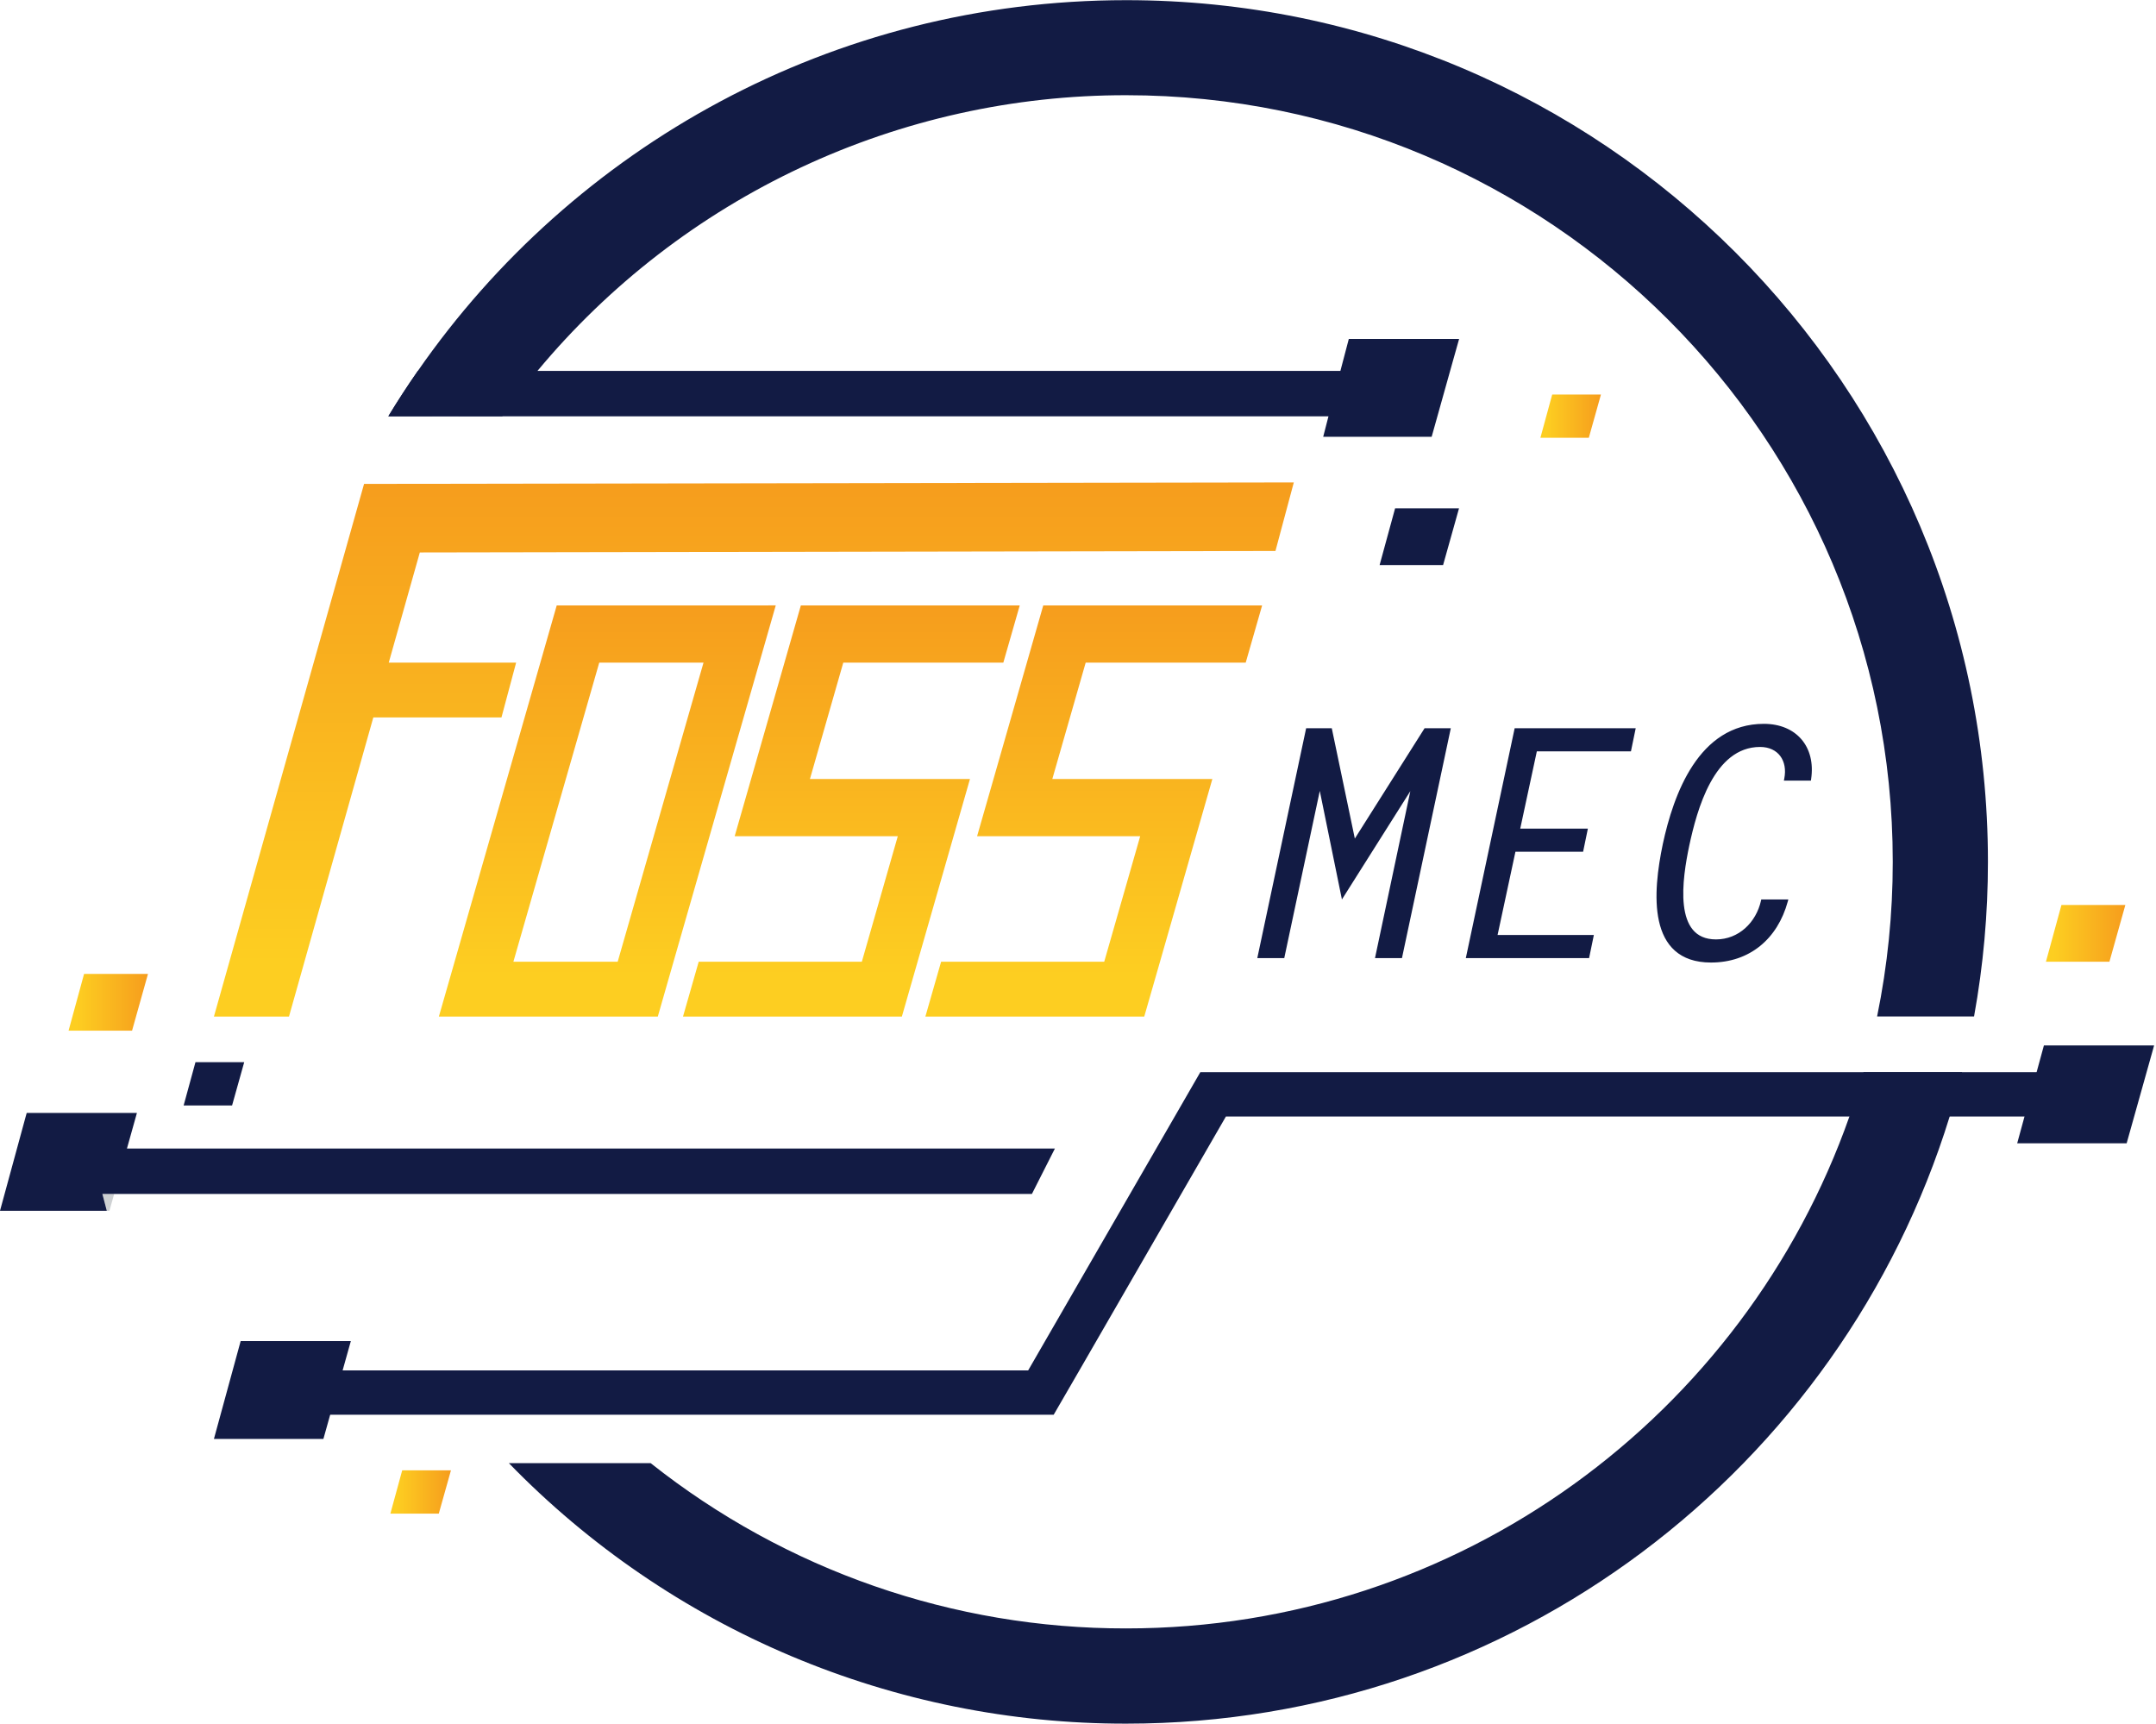<svg width="904" height="723" viewBox="0 0 904 723" fill="none" xmlns="http://www.w3.org/2000/svg">
<path d="M781.369 449.551H822.689C821.129 455.821 819.379 462.001 817.489 468.131C771.959 615.571 634.589 722.691 472.199 722.691C423.938 722.752 376.156 713.114 331.692 694.35C287.227 675.586 246.986 648.079 213.359 613.461H272.809C329.519 658.446 399.804 682.876 472.189 682.761C612.269 682.761 731.429 593.161 775.449 468.131C777.596 462.024 779.569 455.831 781.369 449.551Z" fill="#121B44"/>
<path d="M162.811 174.56C166.744 168.067 170.864 161.734 175.171 155.56C240.411 61.56 349.101 0.07 472.171 0.07C671.811 0.03 833.531 161.8 833.531 361.33C833.539 383.078 831.591 404.782 827.711 426.18H787.061C791.435 404.841 793.633 383.113 793.621 361.33C793.621 183.82 649.721 39.92 472.201 39.92C425.089 39.874 378.547 50.209 335.882 70.188C293.218 90.168 255.479 119.303 225.351 155.52C220.211 161.68 215.304 168.014 210.631 174.52L162.811 174.56Z" fill="#121B44"/>
<path d="M176.029 231.631L162.999 277.83H216.409L210.259 300.811H156.529L121.169 426.221H89.699L144.549 231.631L152.649 202.891L542.489 202.271L534.789 231.01L176.029 231.631Z" fill="url(#paint0_linear_480_3)"/>
<path d="M233.43 253.85L226.56 277.85L190.61 403.24L184.01 426.24H275.81L282.4 403.24L318.4 277.83L325.27 253.83L233.43 253.85ZM258.99 403.24H215.26L251.26 277.83H294.98L258.99 403.24Z" fill="url(#paint1_linear_480_3)"/>
<path d="M353.581 277.831L339.601 326.631H406.701L399.831 350.601L384.741 403.241L378.151 426.221H286.381L292.961 403.241H361.361L376.441 350.601H308.051L314.931 326.631L328.921 277.831L335.791 253.851H427.571L420.691 277.831H353.581Z" fill="url(#paint2_linear_480_3)"/>
<path d="M455.22 277.831L441.23 326.631H508.33L501.46 350.601L486.38 403.241L479.78 426.221H388.01L394.6 403.241H462.99L478.08 350.601H409.69L416.57 326.631L430.56 277.831L437.43 253.851H529.2L522.32 277.831H455.22Z" fill="url(#paint3_linear_480_3)"/>
<path d="M210.63 174.56H557.02L554.81 183.14H600.28L601.04 180.45L609.11 151.66L611.8 142.11H565.55L562.02 155.52H175.2C170.88 161.74 166.76 168.074 162.84 174.52L210.63 174.56Z" fill="#121B44"/>
<path d="M567.745 353.397L597.698 306.027H607.462L587.274 401.031H577.378L592.684 328.723H592.42L562.995 375.301L553.495 328.723L553.231 328.987L537.924 401.031H528.028L548.217 306.027H557.849L567.745 353.397ZM684.997 306.027L683.282 314.34H643.829L636.572 348.119H664.941L663.225 356.432H634.856L627.071 392.718H667.448L665.732 401.031H615.46L635.648 306.027H684.997ZM758.706 326.611H748.809C750.393 318.694 746.038 312.493 737.99 312.493C717.933 312.493 710.808 339.674 707.641 354.321C704.738 368.176 700.516 394.566 719.517 394.566C729.413 394.566 736.934 387.176 739.045 377.808H748.941C744.719 393.246 733.239 402.879 717.405 402.879C691.279 402.879 693.654 374.245 697.877 354.057C702.363 333.209 712.787 304.18 739.573 304.18C752.768 304.18 760.685 313.416 758.706 326.611Z" fill="#121B44"/>
<path d="M567.745 353.397L567.07 353.538L567.418 355.206L568.328 353.766L567.745 353.397ZM597.698 306.027V305.337H597.318L597.115 305.658L597.698 306.027ZM607.462 306.027L608.137 306.171L608.314 305.337H607.462V306.027ZM587.274 401.031V401.721H587.833L587.949 401.175L587.274 401.031ZM577.378 401.031L576.702 400.888L576.526 401.721H577.378V401.031ZM592.684 328.723L593.359 328.866L593.535 328.033H592.684V328.723ZM592.42 328.723V328.033H592.04L591.836 328.354L592.42 328.723ZM562.995 375.301L562.319 375.439L562.662 377.12L563.578 375.67L562.995 375.301ZM553.495 328.723L554.171 328.585L553.914 327.327L553.007 328.235L553.495 328.723ZM553.231 328.987L552.743 328.499L552.598 328.643L552.556 328.843L553.231 328.987ZM537.924 401.031V401.721H538.483L538.599 401.175L537.924 401.031ZM528.028 401.031L527.353 400.888L527.176 401.721H528.028V401.031ZM548.217 306.027V305.337H547.658L547.542 305.884L548.217 306.027ZM557.849 306.027L558.524 305.886L558.41 305.337H557.849V306.027ZM568.328 353.766L598.281 306.396L597.115 305.658L567.162 353.029L568.328 353.766ZM597.698 306.717H607.462V305.337H597.698V306.717ZM606.787 305.884L586.599 400.888L587.949 401.175L608.137 306.171L606.787 305.884ZM587.274 400.341H577.378V401.721H587.274V400.341ZM578.053 401.174L593.359 328.866L592.009 328.58L576.702 400.888L578.053 401.174ZM592.684 328.033H592.42V329.413H592.684V328.033ZM591.836 328.354L562.412 374.932L563.578 375.67L593.003 329.091L591.836 328.354ZM563.671 375.163L554.171 328.585L552.818 328.861L562.319 375.439L563.671 375.163ZM553.007 328.235L552.743 328.499L553.719 329.474L553.982 329.211L553.007 328.235ZM552.556 328.843L537.25 400.888L538.599 401.175L553.906 329.13L552.556 328.843ZM537.924 400.341H528.028V401.721H537.924V400.341ZM528.703 401.175L548.891 306.171L547.542 305.884L527.353 400.888L528.703 401.175ZM548.217 306.717H557.849V305.337H548.217V306.717ZM557.173 306.168L567.07 353.538L568.421 353.256L558.524 305.886L557.173 306.168ZM684.997 306.027L685.673 306.167L685.844 305.337H684.997V306.027ZM683.282 314.34V315.03H683.844L683.958 314.48L683.282 314.34ZM643.829 314.34V313.65H643.271L643.154 314.195L643.829 314.34ZM636.572 348.119L635.897 347.974L635.718 348.809H636.572V348.119ZM664.941 348.119L665.617 348.259L665.788 347.429H664.941V348.119ZM663.225 356.432V357.122H663.788L663.901 356.572L663.225 356.432ZM634.856 356.432V355.742H634.298L634.182 356.287L634.856 356.432ZM627.071 392.718L626.396 392.574L626.217 393.408H627.071V392.718ZM667.448 392.718L668.124 392.858L668.295 392.028H667.448V392.718ZM665.732 401.031V401.721H666.295L666.408 401.171L665.732 401.031ZM615.46 401.031L614.785 400.888L614.607 401.721H615.46V401.031ZM635.648 306.027V305.337H635.089L634.973 305.884L635.648 306.027ZM684.321 305.888L682.606 314.201L683.958 314.48L685.673 306.167L684.321 305.888ZM683.282 313.65H643.829V315.03H683.282V313.65ZM643.154 314.195L635.897 347.974L637.246 348.264L644.503 314.485L643.154 314.195ZM636.572 348.809H664.941V347.429H636.572V348.809ZM664.265 347.98L662.55 356.293L663.901 356.572L665.617 348.259L664.265 347.98ZM663.225 355.742H634.856V357.122H663.225V355.742ZM634.182 356.287L626.396 392.574L627.746 392.863L635.531 356.577L634.182 356.287ZM627.071 393.408H667.448V392.028H627.071V393.408ZM666.772 392.579L665.057 400.892L666.408 401.171L668.124 392.858L666.772 392.579ZM665.732 400.341H615.46V401.721H665.732V400.341ZM616.134 401.175L636.323 306.171L634.973 305.884L614.785 400.888L616.134 401.175ZM635.648 306.717H684.997V305.337H635.648V306.717ZM758.706 326.611V327.301H759.3L759.388 326.714L758.706 326.611ZM748.809 326.611L748.133 326.476L747.968 327.301H748.809V326.611ZM707.641 354.321L706.967 354.175L706.966 354.179L707.641 354.321ZM739.045 377.808V377.118H738.493L738.372 377.656L739.045 377.808ZM748.941 377.808L749.607 377.99L749.845 377.118H748.941V377.808ZM697.877 354.057L697.202 353.912L697.201 353.916L697.877 354.057ZM758.706 325.921H748.809V327.301H758.706V325.921ZM749.486 326.747C750.308 322.638 749.602 318.898 747.564 316.17C745.52 313.433 742.201 311.803 737.99 311.803V313.183C741.827 313.183 744.71 314.654 746.459 316.996C748.215 319.348 748.894 322.668 748.133 326.476L749.486 326.747ZM737.99 311.803C727.586 311.803 720.607 318.871 715.875 327.585C711.14 336.305 708.551 346.847 706.967 354.175L708.315 354.467C709.898 347.148 712.455 336.776 717.088 328.244C721.724 319.706 728.337 313.183 737.99 313.183V311.803ZM706.966 354.179C705.515 361.104 703.709 371.265 704.679 379.718C705.165 383.946 706.354 387.83 708.706 390.666C711.083 393.533 714.586 395.256 719.517 395.256V393.876C714.947 393.876 711.853 392.3 709.768 389.785C707.658 387.241 706.521 383.661 706.05 379.56C705.108 371.354 706.864 361.393 708.316 354.462L706.966 354.179ZM719.517 395.256C729.797 395.256 737.551 387.579 739.718 377.96L738.372 377.656C736.317 386.774 729.028 393.876 719.517 393.876V395.256ZM739.045 378.498H748.941V377.118H739.045V378.498ZM748.276 377.626C744.127 392.795 732.898 402.189 717.405 402.189V403.569C733.581 403.569 745.311 393.698 749.607 377.99L748.276 377.626ZM717.405 402.189C711.005 402.189 706.43 400.438 703.196 397.573C699.953 394.699 697.986 390.639 696.934 385.889C694.824 376.363 696.443 364.284 698.552 354.198L697.201 353.916C695.088 364.019 693.408 376.351 695.587 386.188C696.679 391.12 698.753 395.48 702.281 398.606C705.817 401.74 710.742 403.569 717.405 403.569V402.189ZM698.551 354.202C700.788 343.806 704.494 331.437 710.938 321.681C717.369 311.945 726.481 304.87 739.573 304.87V303.49C725.879 303.49 716.386 310.929 709.787 320.92C703.201 330.891 699.451 343.46 697.202 353.912L698.551 354.202ZM739.573 304.87C746.007 304.87 751.078 307.118 754.305 310.896C757.533 314.675 758.989 320.07 758.023 326.509L759.388 326.714C760.401 319.958 758.889 314.138 755.354 309.999C751.819 305.861 746.334 303.49 739.573 303.49V304.87Z" fill="#121B44"/>
<path d="M863.611 449.551C861.831 455.817 859.861 462.011 857.701 468.131H514.021L452.581 574.571L441.811 593.161H131.051V574.571H431.111L492.561 468.131L503.281 449.551H863.611Z" fill="#121B44"/>
<path d="M135.599 603.311H89.699L100.909 562.281H147.109L135.599 603.311Z" fill="#121B44"/>
<path d="M47.87 500.59L45.89 507.66H44.78L42.93 500.59H47.87Z" fill="#CED1D3"/>
<path d="M432.68 500.591H42.93L44.78 507.661H0L10.78 468.131L11.2 466.631H57.41L53.23 481.551H442.32L432.68 500.591Z" fill="#121B44"/>
<path d="M891.691 479.36H845.801L857.001 438.33H903.211L891.691 479.36Z" fill="#121B44"/>
<path d="M884.47 403.24H857.85L864.35 379.44H891.15L884.47 403.24Z" fill="url(#paint4_linear_480_3)"/>
<path d="M605.081 236.921H578.461L584.961 213.121H611.761L605.081 236.921Z" fill="#121B44"/>
<path d="M666.181 183.56H645.881L650.831 165.41H671.271L666.181 183.56Z" fill="url(#paint5_linear_480_3)"/>
<path d="M55.37 432.14H28.75L35.25 408.34H62.05L55.37 432.14Z" fill="url(#paint6_linear_480_3)"/>
<path d="M97.31 463.49H77L81.96 445.34H102.4L97.31 463.49Z" fill="#121B44"/>
<path d="M183.98 634.64H163.68L168.64 616.49H189.08L183.98 634.64Z" fill="url(#paint7_linear_480_3)"/>
<defs>
<linearGradient id="paint0_linear_480_3" x1="316.089" y1="426.221" x2="316.089" y2="202.271" gradientUnits="userSpaceOnUse">
<stop offset="0.1" stop-color="#FDCE21"/>
<stop offset="1" stop-color="#F69D1D"/>
</linearGradient>
<linearGradient id="paint1_linear_480_3" x1="254.61" y1="426.22" x2="254.61" y2="253.85" gradientUnits="userSpaceOnUse">
<stop offset="0.1" stop-color="#FDCE21"/>
<stop offset="1" stop-color="#F69D1D"/>
</linearGradient>
<linearGradient id="paint2_linear_480_3" x1="356.971" y1="426.221" x2="356.971" y2="253.851" gradientUnits="userSpaceOnUse">
<stop offset="0.1" stop-color="#FDCE21"/>
<stop offset="1" stop-color="#F69D1D"/>
</linearGradient>
<linearGradient id="paint3_linear_480_3" x1="458.61" y1="426.221" x2="458.61" y2="253.851" gradientUnits="userSpaceOnUse">
<stop offset="0.1" stop-color="#FDCE21"/>
<stop offset="1" stop-color="#F69D1D"/>
</linearGradient>
<linearGradient id="paint4_linear_480_3" x1="857.85" y1="391.34" x2="891.15" y2="391.34" gradientUnits="userSpaceOnUse">
<stop offset="0.1" stop-color="#FDCE21"/>
<stop offset="1" stop-color="#F69D1D"/>
</linearGradient>
<linearGradient id="paint5_linear_480_3" x1="645.881" y1="174.49" x2="671.271" y2="174.49" gradientUnits="userSpaceOnUse">
<stop offset="0.1" stop-color="#FDCE21"/>
<stop offset="1" stop-color="#F69D1D"/>
</linearGradient>
<linearGradient id="paint6_linear_480_3" x1="28.75" y1="420.24" x2="62.05" y2="420.24" gradientUnits="userSpaceOnUse">
<stop offset="0.1" stop-color="#FDCE21"/>
<stop offset="1" stop-color="#F69D1D"/>
</linearGradient>
<linearGradient id="paint7_linear_480_3" x1="163.68" y1="625.57" x2="189.08" y2="625.57" gradientUnits="userSpaceOnUse">
<stop offset="0.1" stop-color="#FDCE21"/>
<stop offset="1" stop-color="#F69D1D"/>
</linearGradient>
</defs>
</svg>

